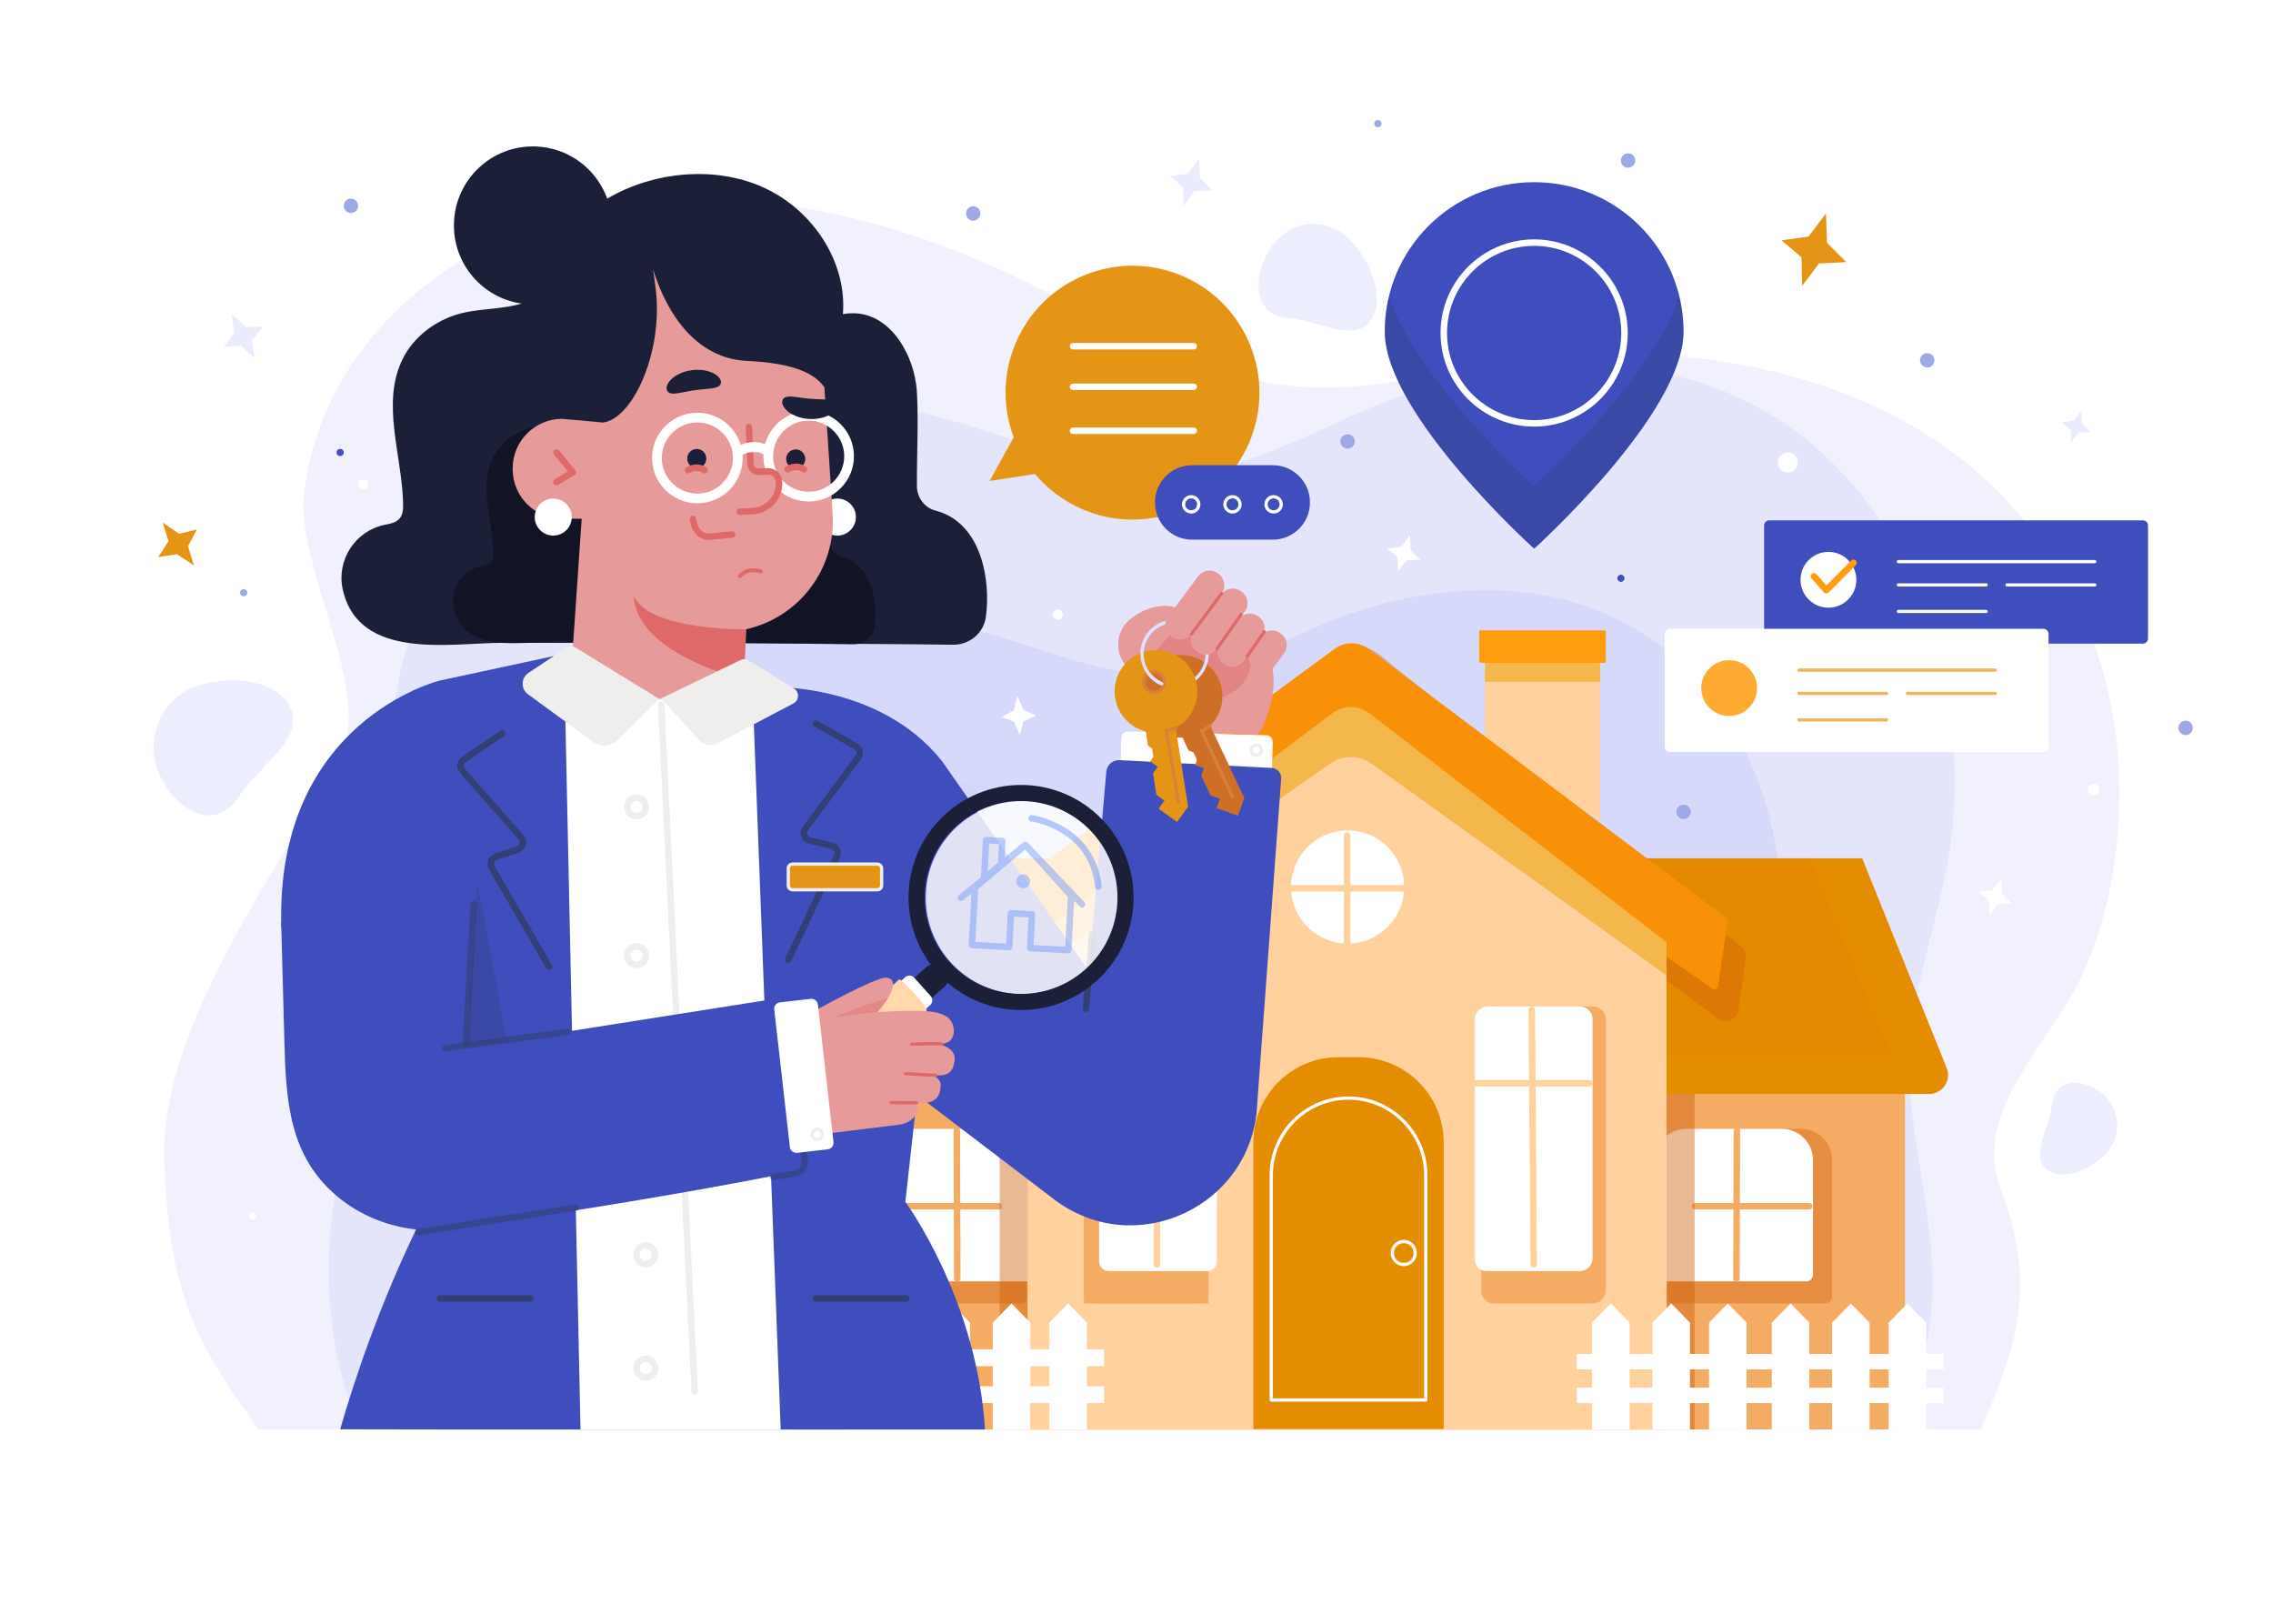 <?xml version="1.0" encoding="utf-8"?>
<!-- Generator: Adobe Illustrator 27.5.0, SVG Export Plug-In . SVG Version: 6.00 Build 0)  -->
<svg version="1.1" xmlns="http://www.w3.org/2000/svg" xmlns:xlink="http://www.w3.org/1999/xlink" x="0px" y="0px"
	 viewBox="0 0 700 500" style="enable-background:new 0 0 700 500;" xml:space="preserve">
<g id="BACKGROUND">
	<g>
		<rect style="fill:#FFFFFF;" width="700" height="500"/>
		<g>
			<g>
				<g>
					<g style="opacity:0.68;">
						<g style="opacity:0.47;">
							<path style="fill:#D2D5F9;" d="M652.004,229.928c-2.948-30.669-17.129-61.389-41.69-83.344
								c-38.271-34.209-96.163-42.831-146.9-34.923c-21.252,3.312-42.327,9.18-64.087,7.333
								c-31.737-2.694-59.694-21.158-88.589-34.694c-39.334-18.425-84.422-28.341-126.239-20.324
								c-47.412,9.09-86.286,43.428-90.925,88.986c-2.102,20.643,19.255,57.011,12.515,76.576
								C99.253,249.381,49.34,310.16,50.571,356.39c1.226,46.058,12.721,60.383,28.966,83.79h12.985h489.324h28.162
								c10.115-23.718,18.04-42.688,6.197-73.834c-9.463-24.885,16.246-45.38,26.192-68.545
								C651.249,277.185,654.163,252.392,652.004,229.928z"/>
						</g>
					</g>
					<g style="opacity:0.41;">
						<path style="fill:#D2D5F9;" d="M49.379,239.121c-4.729-9.695-1.054-21.567,8.208-26.517c9.263-4.95,27.041-4.543,31.77,5.152
							c4.729,9.695-9.528,17.973-15.353,26.99C65.879,257.323,54.108,248.816,49.379,239.121z"/>
					</g>
					<g style="opacity:0.41;">
						<path style="fill:#D2D5F9;" d="M647.247,336.547c5.23,4.082,6.308,11.829,2.408,17.303c-3.9,5.474-14.011,10.405-19.241,6.323
							c-5.23-4.082,0.599-12.878,1.487-19.643C633.14,331.095,642.017,332.465,647.247,336.547z"/>
					</g>
					<g style="opacity:0.41;">
						<path style="fill:#D2D5F9;" d="M391.1,76.657c4.888-7.795,14.724-10.056,21.969-5.051s14.19,18.858,9.302,26.652
							c-4.888,7.794-16.502,0.373-25.207-0.243C385.023,97.154,386.212,84.451,391.1,76.657z"/>
					</g>
				</g>
				<g style="opacity:0.43;">
					<g>
						<path style="fill:#D2D5F9;" d="M593.484,413.046c5.169-26.899-3.117-49.844-5.184-76.22
							c-1.956-24.971,6.517-45.972,11.218-69.756c4.184-21.167,2.79-45.142-2.462-65.945c-7.17-28.402-23.684-54.702-47.475-70.735
							c-37.072-24.982-86.512-22.041-127.462-4.856c-17.152,7.198-33.764,16.775-52.133,19.198
							c-26.791,3.533-52.867-8.554-78.965-15.805c-35.526-9.871-74.525-10.603-108.044,4.976
							c-38.005,17.664-65.028,57.539-61.87,101.457c1.43,19.9,8.749,39.539,6.158,59.308c-2.628,20.05-14.008,36.824-20.032,55.707
							c-8.222,25.774-8.971,63.654,4.249,89.807h473.103C588.666,431.629,591.673,422.471,593.484,413.046z"/>
					</g>
				</g>
				<g style="opacity:0.75;">
					<g>
						<path style="fill:#D2D5F9;" d="M542.165,418.803c4.072-21.192-2.456-39.269-4.084-60.048
							c-1.541-19.673,5.134-36.218,8.838-54.955c3.296-16.676,2.198-35.564-1.94-51.953c-5.649-22.376-18.659-43.096-37.402-55.727
							c-29.206-19.682-68.156-17.364-100.417-3.826c-13.513,5.671-26.6,13.216-41.072,15.124
							c-21.107,2.783-41.65-6.739-62.211-12.452c-27.988-7.776-58.712-8.353-85.119,3.92c-29.941,13.916-51.23,45.33-48.743,79.93
							c1.127,15.678,6.893,31.15,4.852,46.724c-2.07,15.796-11.036,29.011-15.781,43.887c-6.478,20.306-7.068,50.148,3.347,70.752
							h372.721C538.369,433.443,540.738,426.229,542.165,418.803z"/>
					</g>
				</g>
				<g>
					<g>
						<g style="opacity:0.47;">
							<path style="fill:#D2D5F9;" d="M505.511,328.771c-1.51-16.251-8.775-32.529-21.358-44.163
								c-19.607-18.127-49.266-22.696-75.26-18.505c-10.888,1.755-21.685,4.864-32.833,3.886
								c-16.26-1.427-30.582-11.212-45.386-18.384c-20.152-9.763-43.251-15.018-64.675-10.769
								c-24.29,4.817-44.206,23.012-46.582,47.152c-1.077,10.939,9.865,30.21,6.412,40.576
								c-3.503,10.515-29.074,42.72-28.443,67.217c0.628,24.405,6.517,31.996,14.84,44.399h6.652h250.69h14.428
								c5.182-12.568,9.242-22.62,3.175-39.124c-4.848-13.186,8.323-24.046,13.419-36.321
								C505.124,353.811,506.617,340.674,505.511,328.771z"/>
						</g>
					</g>
				</g>
			</g>
		</g>
	</g>
</g>
<g id="OBJECTS">
	<g>
		<g>
			<g>
				<g>
					<defs>
						<rect id="SVGID_1_" x="244.181" y="312.173" width="342.48" height="127.999"/>
					</defs>
					<clipPath id="SVGID_00000127015312587452510590000013389006616876761758_">
						<use xlink:href="#SVGID_1_"  style="overflow:visible;"/>
					</clipPath>
					
						<rect x="244.181" y="312.173" style="clip-path:url(#SVGID_00000127015312587452510590000013389006616876761758_);fill:#F4AB63;" width="342.48" height="127.999"/>
					<g style="opacity:0.38;clip-path:url(#SVGID_00000127015312587452510590000013389006616876761758_);">
						<path style="fill:#CE5F0C;" d="M267.659,401.367h46.923c0.882,0,1.596-0.715,1.596-1.597v-42.532
							c0-5.326-4.317-9.643-9.643-9.643h-31.333c-5.326,0-9.643,4.317-9.643,9.643v42.029
							C265.56,400.427,266.5,401.367,267.659,401.367z"/>
					</g>
					<g style="opacity:0.38;clip-path:url(#SVGID_00000127015312587452510590000013389006616876761758_);">
						<path style="fill:#CE5F0C;" d="M562.119,401.367h-46.923c-0.882,0-1.596-0.715-1.596-1.597v-42.532
							c0-5.326,4.317-9.643,9.643-9.643h31.333c5.326,0,9.643,4.317,9.643,9.643v42.029
							C564.218,400.427,563.279,401.367,562.119,401.367z"/>
					</g>
					<g style="clip-path:url(#SVGID_00000127015312587452510590000013389006616876761758_);">
						<g>
							<path style="fill:#FFFFFF;" d="M273.323,394.583h44.966c0.882,0,1.597-0.715,1.597-1.596v-35.748
								c0-5.326-4.317-9.643-9.643-9.643h-29.376c-5.326,0-9.643,4.317-9.643,9.643v35.246
								C271.224,393.644,272.164,394.583,273.323,394.583z"/>
						</g>
						<path style="fill:#F4AB63;" d="M294.807,394.723c-0.551,0-0.998-0.445-1-0.997l-0.142-45.489
							c-0.002-0.552,0.444-1.001,0.997-1.003c0.001,0,0.002,0,0.003,0c0.551,0,0.998,0.445,1,0.997l0.142,45.489
							c0.002,0.552-0.444,1.001-0.997,1.003C294.809,394.723,294.808,394.723,294.807,394.723z"/>
						<path style="fill:#F4AB63;" d="M307.549,372.439h-37.172c-0.552,0-1-0.447-1-1c0-0.553,0.448-1,1-1h37.172
							c0.552,0,1,0.447,1,1C308.549,371.991,308.101,372.439,307.549,372.439z"/>
					</g>
					<g style="clip-path:url(#SVGID_00000127015312587452510590000013389006616876761758_);">
						<g>
							<path style="fill:#FFFFFF;" d="M556.239,394.583h-44.966c-0.882,0-1.596-0.715-1.596-1.596v-35.748
								c0-5.326,4.317-9.643,9.643-9.643h29.377c5.326,0,9.643,4.317,9.643,9.643v35.246
								C558.338,393.644,557.398,394.583,556.239,394.583z"/>
						</g>
						<path style="fill:#F4AB63;" d="M534.756,394.723c-0.001,0-0.002,0-0.003,0c-0.553-0.002-0.999-0.451-0.997-1.003l0.143-45.489
							c0.002-0.552,0.449-0.997,1-0.997c0.001,0,0.002,0,0.003,0c0.553,0.002,0.999,0.451,0.997,1.003l-0.143,45.489
							C535.754,394.277,535.307,394.723,534.756,394.723z"/>
						<path style="fill:#F4AB63;" d="M557.165,372.439h-35.151c-0.553,0-1-0.447-1-1c0-0.553,0.447-1,1-1h35.151
							c0.553,0,1,0.447,1,1C558.165,371.991,557.718,372.439,557.165,372.439z"/>
					</g>
					
						<rect x="307.866" y="312.173" style="opacity:0.44;clip-path:url(#SVGID_00000127015312587452510590000013389006616876761758_);fill:#CE5F0C;" width="214.005" height="127.999"/>
				</g>
				<g>
					<defs>
						<path id="SVGID_00000137123132518632398930000012388080828601822848_" d="M573.491,264.304H253.905l-26.913,72.576h367.069
							c4.154,0,6.99-4.201,5.437-8.053L573.491,264.304z"/>
					</defs>
					<use xlink:href="#SVGID_00000137123132518632398930000012388080828601822848_"  style="overflow:visible;fill:#E58D00;"/>
					<clipPath id="SVGID_00000146460724344631425250000016631901497046460320_">
						<use xlink:href="#SVGID_00000137123132518632398930000012388080828601822848_"  style="overflow:visible;"/>
					</clipPath>
				</g>
				<g style="opacity:0.22;">
					<defs>
						<polygon id="SVGID_00000154386492405857039760000000488109340979122871_" style="opacity:0.22;" points="557.364,264.304 
							279.729,264.304 256.349,325.54 582.778,325.54 						"/>
					</defs>
					<use xlink:href="#SVGID_00000154386492405857039760000000488109340979122871_"  style="overflow:visible;fill:#CE5F0C;"/>
					<clipPath id="SVGID_00000049203124963496795110000009023930373407773627_">
						<use xlink:href="#SVGID_00000154386492405857039760000000488109340979122871_"  style="overflow:visible;"/>
					</clipPath>
				</g>
				<path style="opacity:0.4;fill:#CE5F0C;" d="M410.105,201.486l-113.74,89.42c-1.402,1.102-1.933,2.982-1.315,4.655l5.43,14.696
					c0.949,2.567,4.094,3.507,6.295,1.882l107.999-79.72c1.455-1.074,3.44-1.071,4.891,0.007l109.239,81.155
					c2.511,1.865,6.102,0.353,6.523-2.746l2.141-15.783c0.193-1.426-0.373-2.849-1.493-3.752l-111.315-89.725
					C420.491,198.135,414.414,198.098,410.105,201.486z"/>
				<g>
					<polygon style="fill:#FFD19E;" points="492.759,252.691 457.322,229.691 457.322,195.557 492.759,195.557 					"/>
					<rect x="457.322" y="204.122" style="fill:#F4B74C;" width="35.437" height="5.848"/>
					<path style="fill:#FF9D0E;" d="M494.103,204.122h-38.126c-0.239,0-0.434-0.194-0.434-0.434v-9.159
						c0-0.239,0.194-0.434,0.434-0.434h38.126c0.24,0,0.434,0.194,0.434,0.434v9.159
						C494.537,203.928,494.343,204.122,494.103,204.122z"/>
					<g>
						<path style="fill:#F99108;" d="M411.024,199.807l-112.683,82.703c-0.431,0.316-0.594,0.883-0.397,1.379l7.165,18.103
							c0.278,0.702,1.137,0.963,1.759,0.535l108.559-74.81c0.402-0.277,0.934-0.277,1.336,0.002l110.546,76.671
							c0.717,0.497,1.706,0.067,1.832-0.796l2.885-19.858c0.062-0.425-0.113-0.849-0.456-1.107l-109.978-82.758
							C418.468,197.521,414.175,197.495,411.024,199.807z"/>
						<path style="fill:#F4B74C;" d="M410.244,219.696l-93.742,70.444v133.245v16.787h196.733v-16.787V290.14l-91.341-70.374
							C418.468,217.127,413.701,217.098,410.244,219.696z"/>
						<path style="fill:#FFD19E;" d="M409.68,235.121l-93.178,65.247V424.53v15.642h196.733V424.53V300.368l-90.777-65.172
							C418.646,232.46,413.523,232.43,409.68,235.121z"/>
						<g>
							<path style="fill:#F4AB63;" d="M372.173,401.367h-38.348v-87.241c0-2.318,1.879-4.197,4.197-4.197h29.954
								c2.318,0,4.197,1.879,4.197,4.197V401.367z"/>
						</g>
						<g>
							<path style="fill:#F4AB63;" d="M368.534,401.367h-31.486c-1.78,0-3.223-1.443-3.223-3.222v-84.281
								c0-2.173,1.762-3.935,3.935-3.935h30.478c2.173,0,3.935,1.762,3.935,3.935v83.864
								C372.173,399.738,370.544,401.367,368.534,401.367z"/>
						</g>
						<g>
							<path style="fill:#F4AB63;" d="M490.531,401.367h-30.554c-2.092,0-3.788-1.696-3.788-3.788v-83.715
								c0-2.173,1.762-3.935,3.935-3.935h30.478c2.173,0,3.935,1.762,3.935,3.935v83.498
								C494.537,399.574,492.744,401.367,490.531,401.367z"/>
						</g>
					</g>
					<g>
						<path style="fill:#E58D00;" d="M418.387,325.54h-6.184c-14.476,0-26.211,11.735-26.211,26.211v88.299h58.606v-88.299
							C444.598,337.275,432.863,325.54,418.387,325.54z"/>
						<path style="fill:#FFFFFF;" d="M439.085,431.606h-47.581c-0.276,0-0.5-0.224-0.5-0.5v-69.179
							c0-13.393,10.897-24.29,24.291-24.29c13.394,0,24.29,10.897,24.29,24.29v69.179
							C439.585,431.383,439.361,431.606,439.085,431.606z M392.004,430.606h46.581v-68.679c0-12.842-10.448-23.29-23.29-23.29
							c-12.843,0-23.291,10.448-23.291,23.29V430.606z"/>
						<path style="fill:#FFFFFF;" d="M432.313,389.884c-2.229,0-4.043-1.814-4.043-4.044c0-2.229,1.814-4.044,4.043-4.044
							s4.044,1.815,4.044,4.044C436.356,388.069,434.542,389.884,432.313,389.884z M432.313,382.796
							c-1.678,0-3.043,1.365-3.043,3.044c0,1.679,1.365,3.044,3.043,3.044c1.679,0,3.044-1.365,3.044-3.044
							C435.356,384.161,433.991,382.796,432.313,382.796z"/>
					</g>
					<g>
						<g>
							<g>
								<path style="fill:#FFFFFF;" d="M371.769,391.409h-30.21c-1.703,0-3.083-1.38-3.083-3.083v-74.462
									c0-2.173,1.762-3.935,3.935-3.935h28.397c2.173,0,3.935,1.762,3.935,3.935v74.571
									C374.744,390.078,373.412,391.409,371.769,391.409z"/>
							</g>
							<path style="fill:#FFD19E;" d="M356.304,390.384c-0.552,0-1-0.447-1-1v-78.768c0-0.553,0.448-1,1-1s1,0.447,1,1v78.768
								C357.304,389.936,356.856,390.384,356.304,390.384z"/>
							<path style="fill:#FFD19E;" d="M375.592,334.564h-37.172c-0.552,0-1-0.447-1-1c0-0.553,0.448-1,1-1h37.172
								c0.552,0,1,0.447,1,1C376.592,334.116,376.144,334.564,375.592,334.564z"/>
						</g>
						<g>
							<g>
								<path style="fill:#FFFFFF;" d="M486.486,391.409h-28.724c-1.966,0-3.56-1.594-3.56-3.56v-73.985
									c0-2.173,1.762-3.935,3.935-3.935h28.397c2.173,0,3.935,1.762,3.935,3.935v73.562
									C490.469,389.626,488.686,391.409,486.486,391.409z"/>
							</g>
							<path style="fill:#FFD19E;" d="M472.336,390.384c-0.549,0-0.996-0.442-1-0.992l-0.61-78.366
								c-0.004-0.553,0.439-1.004,0.992-1.008c0.512-0.031,1.004,0.439,1.008,0.992l0.61,78.366c0.004,0.553-0.44,1.004-0.992,1.008
								C472.341,390.384,472.339,390.384,472.336,390.384z"/>
							<path style="fill:#FFD19E;" d="M489.451,334.564h-35.307c-0.553,0-1-0.447-1-1c0-0.553,0.447-1,1-1h35.307
								c0.553,0,1,0.447,1,1C490.451,334.116,490.004,334.564,489.451,334.564z"/>
						</g>
					</g>
					<g>
						<circle style="fill:#FFFFFF;" cx="415.005" cy="273.122" r="17.416"/>
						<g>
							<line style="fill:#FFFFFF;" x1="432.35" y1="273.537" x2="397.383" y2="273.537"/>
							<path style="fill:#FFD19E;" d="M432.35,274.537h-34.967c-0.553,0-1-0.447-1-1s0.447-1,1-1h34.967c0.553,0,1,0.447,1,1
								S432.902,274.537,432.35,274.537z"/>
						</g>
						<g>
							<line style="fill:#FFFFFF;" x1="414.866" y1="290.606" x2="414.866" y2="257.368"/>
							<path style="fill:#FFD19E;" d="M414.866,291.605c-0.553,0-1-0.447-1-1v-33.237c0-0.553,0.447-1,1-1s1,0.447,1,1v33.237
								C415.866,291.158,415.419,291.605,414.866,291.605z"/>
						</g>
					</g>
				</g>
			</g>
		</g>
		<g>
			<path style="fill:#FFFFFF;" d="M334.72,407.284l-5.78-5.916l-5.78,5.916v8.207h-5.863v-8.207l-5.78-5.916l-5.78,5.916v8.207
				h-7.012v-8.207l-5.78-5.916l-5.78,5.916v8.207h-1.796h-2.942h-2.376v-8.207l-5.78-5.916l-5.78,5.916v8.207h-5.863v-8.207
				l-5.78-5.916l-5.78,5.916v8.207h-7.012v-8.207l-5.78-5.916l-5.78,5.916v8.207h-4.738v5.2h4.738v6.174h-4.738v5.2h4.738v8.15
				h11.56v-8.15h7.012v8.15h11.56v-8.15h5.863v8.15h11.56v-8.15h2.376h2.942h1.796v8.15h11.56v-8.15h7.012v8.15h11.56v-8.15h5.863
				v8.15h11.56v-8.15h5.318v-5.2h-5.318v-6.174h5.318v-5.2h-5.318V407.284z M244.057,426.864v-6.174h7.012v6.174H244.057z
				 M262.629,426.864v-6.174h5.863v6.174H262.629z M285.37,426.864h-2.942h-2.376v-6.174h2.376h2.942h1.796v6.174H285.37z
				 M298.725,426.864v-6.174h7.012v6.174H298.725z M323.16,426.864h-5.863v-6.174h5.863V426.864z"/>
			<path style="fill:#FFFFFF;" d="M598.519,421.686v-4.744h-5.318v-9.658l-5.78-5.916l-5.78,5.916v9.658h-5.863v-9.658l-5.78-5.916
				l-5.78,5.916v9.658h-7.012v-9.658l-5.78-5.916l-5.78,5.916v9.658h-2.45h-2.288h-3.03v-9.658l-5.78-5.916l-5.78,5.916v9.658
				h-5.863v-9.658l-5.78-5.916l-5.78,5.916v9.658h-7.012v-9.658l-5.78-5.916l-5.78,5.916v9.658h-4.738v4.744h4.738v5.633h-4.738
				v4.744h4.738v8.15h11.56v-8.15h7.012v8.15h11.56v-8.15h5.863v8.15h11.56v-8.15h3.03h2.288h2.45v8.15h11.56v-8.15h7.012v8.15
				h11.56v-8.15h5.863v8.15h11.56v-8.15h5.318v-4.744h-5.318v-5.633H598.519z M501.884,427.319v-5.633h7.012v5.633H501.884z
				 M520.456,427.319v-5.633h5.863v5.633H520.456z M543.197,427.319h-2.288h-3.03v-5.633h3.03h2.288h2.45v5.633H543.197z
				 M557.206,427.319v-5.633h7.012v5.633H557.206z M581.641,427.319h-5.863v-5.633h5.863V427.319z"/>
		</g>
	</g>
	<g>
		<g>
			<path style="fill:#1B1F38;" d="M288.098,157.228c-3.395-0.877-5.707-4.035-5.724-7.541c-0.05-10.032,0.659-24.443-0.235-31.289
				c-1.374-10.519-9.214-24.042-22.559-21.669c1.304-16.079-9.252-32.156-24.618-39.075c-14.92-6.718-33.922-4.802-47.962,3.521
				c-3.283-9.114-11.863-15.759-22.134-16.076c-13.427-0.416-24.649,10.132-25.065,23.56c-0.387,12.507,8.74,23.097,20.845,24.826
				c-6.894,2.029-14.265,1.345-21.012,3.707c-6.665,2.334-12.451,7.058-15.533,13.164c-6.896,13.663-0.27,29.689,0.045,44.836
				c0.034,1.623-0.067,3.402-1.21,4.611c-1.078,1.14-2.79,1.467-4.37,1.783c-0.066,0.013-0.133,0.027-0.2,0.041
				c-9.011,1.908-14.813,10.897-12.812,19.888c4.906,22.043,33.387,16.474,48.829,16.441c37.686-0.08,116.914,0.237,139.087,0.578
				c4.971,0.076,9.353-3.454,10.111-8.368c0.008-0.051,0.016-0.102,0.023-0.154C305.17,179.004,302.421,160.929,288.098,157.228z"/>
			<path style="fill:#FFFFFF;" d="M252.206,158.658c-0.312,3.133,1.978,5.926,5.113,6.238c3.135,0.312,5.93-1.976,6.241-5.109
				c0.311-3.133-1.978-5.926-5.113-6.238C255.311,153.237,252.517,155.525,252.206,158.658z"/>
			<path style="opacity:0.63;fill:#0D0F1C;" d="M179.194,134.709c-0.771,0.984-1.459-5.661-2.631-5.257
				c-4.727,1.628-9.849,1.033-14.515,2.666c-4.362,1.527-8.149,4.62-10.166,8.616c-4.513,8.942-0.177,19.431,0.029,29.344
				c0.022,1.062-0.044,2.226-0.792,3.018c-0.705,0.746-1.826,0.96-2.86,1.167c-0.043,0.009-0.087,0.018-0.131,0.027
				c-5.898,1.249-9.695,7.132-8.385,13.016c3.211,14.427,21.681,10.221,31.788,10.2c24.665-0.052,76.689,0.716,91.201,0.939
				c3.254,0.05,6.122-2.261,6.618-5.477c0.005-0.033,0.01-0.067,0.015-0.101c1.026-7.204-0.773-19.034-10.148-21.456
				c-2.222-0.574-3.735-2.64-3.747-4.935c-0.033-6.566,0.431-15.998-0.154-20.478c-0.899-6.885-6.03-15.735-14.764-14.182
				c0.854-10.523-25.222,10.321-35.279,5.792L179.194,134.709z"/>
			<g>
				<g>
					<g>
						<g>
							<path style="fill:#E79A9A;" d="M230.152,111.14c-18.484-0.862-26.326-19.381-29.014-28.148l0.714,5.261
								c2.667,19.663-6.848,40.599-16.098,41.854l-12.623-1.13c-8.359-0.025-15.219,6.793-15.245,15.153l-0.001,0.347
								c-0.025,8.359,6.793,15.219,15.153,15.245l6.099,0.018l-3.3,48.139c-0.426,13.742,12.842,21.992,26.805,22.425l0.579,0.018
								c13.963,0.432,25.735-10.458,26.161-24.2l0.382-12.354c16.178-3.577,27.772-18.521,26.661-35.573l-2.538-38.923
								C251.075,115.17,244.772,111.821,230.152,111.14z"/>
						</g>
						<path style="fill:#DF6969;" d="M171.349,149.47c-0.34,0-0.671-0.173-0.859-0.486c-0.284-0.474-0.13-1.088,0.344-1.372
							l4.077-2.444l-4.328-5.197c-0.353-0.425-0.296-1.055,0.128-1.409c0.424-0.354,1.055-0.296,1.409,0.128l5.075,6.095
							c0.187,0.225,0.266,0.52,0.217,0.808s-0.221,0.54-0.472,0.69l-5.079,3.044C171.701,149.424,171.523,149.47,171.349,149.47z"/>
					</g>
					<g>
						<g>
							<path style="fill:#1B1F38;" d="M248.002,141.323c-0.001,1.626-1.32,2.943-2.946,2.942c-1.626-0.001-2.943-1.32-2.942-2.946
								c0.001-1.626,1.32-2.943,2.946-2.942C246.686,138.378,248.003,139.697,248.002,141.323z"/>
							<path style="fill:#1B1F38;" d="M217.524,141.197c-0.001,1.626-1.32,2.943-2.946,2.942c-1.626-0.001-2.943-1.32-2.942-2.946
								c0.001-1.626,1.32-2.943,2.946-2.942C216.208,138.253,217.525,139.572,217.524,141.197z"/>
							<path style="fill:#DF6969;" d="M216.97,145.787c-0.194,0-0.39-0.056-0.563-0.174c-1.941-1.324-3.857-0.056-3.938-0.002
								c-0.455,0.309-1.076,0.194-1.388-0.259c-0.311-0.453-0.202-1.07,0.249-1.385c0.126-0.087,3.104-2.119,6.204-0.006
								c0.456,0.311,0.574,0.933,0.263,1.39C217.604,145.634,217.29,145.787,216.97,145.787z"/>
							<path style="fill:#DF6969;" d="M247.591,145.528c-0.194,0-0.39-0.056-0.563-0.174c-1.942-1.325-3.856-0.056-3.938-0.002
								c-0.454,0.309-1.076,0.194-1.388-0.259c-0.311-0.453-0.202-1.07,0.249-1.385c0.125-0.087,3.104-2.119,6.204-0.006
								c0.456,0.311,0.574,0.933,0.263,1.39C248.225,145.375,247.911,145.528,247.591,145.528z"/>
						</g>
						<path style="fill:#FFFFFF;" d="M214.761,154.984c-7.658,0-13.907-6.209-13.946-13.876c-0.017-3.327,1.157-6.554,3.306-9.087
							c2.64-3.113,6.493-4.91,10.571-4.931c0.024,0,0.049,0,0.073,0c3.698,0,7.179,1.431,9.809,4.035
							c2.648,2.621,4.116,6.116,4.135,9.841c0.04,7.69-6.185,13.979-13.875,14.018C214.81,154.984,214.785,154.984,214.761,154.984z
							 M214.765,130.091c-0.02,0-0.039,0-0.058,0c-3.201,0.016-6.225,1.427-8.298,3.871c-1.686,1.988-2.607,4.521-2.594,7.131
							c0.031,6.017,4.936,10.891,10.946,10.891c0.019,0,0.038,0,0.057,0c6.036-0.031,10.922-4.967,10.891-11.003
							c-0.015-2.924-1.167-5.667-3.246-7.725C220.399,131.214,217.667,130.091,214.765,130.091z"/>
						<path style="fill:#FFFFFF;" d="M249.037,154.427c-3.699,0-7.18-1.431-9.811-4.035c-2.648-2.621-4.116-6.116-4.135-9.842
							c-0.019-3.725,1.414-7.235,4.035-9.882c2.621-2.648,6.116-4.116,9.841-4.135c0.024,0,0.049,0,0.073,0
							c7.657,0,13.906,6.209,13.945,13.876c0.039,7.69-6.185,13.979-13.876,14.019C249.084,154.427,249.061,154.427,249.037,154.427
							z M249.039,129.533c-0.019,0-0.038,0-0.057,0c-2.924,0.015-5.667,1.167-7.725,3.246c-2.057,2.078-3.182,4.833-3.167,7.757
							c0.015,2.924,1.168,5.667,3.246,7.725c2.064,2.043,4.797,3.167,7.7,3.167c0.019,0,0.038,0,0.057,0
							c6.036-0.031,10.921-4.967,10.891-11.003C259.954,134.407,255.048,129.533,249.039,129.533z"/>
						<g>
							<path style="fill:#E79A9A;" d="M230.632,131.489l0.497,11.358c0.061,1.401,1.247,2.487,2.647,2.425l2.522-0.11
								c1.909-0.084,3.524,1.396,3.608,3.305v0c0.207,4.728-3.458,8.729-8.186,8.936l-3.948,0.173"/>
							<path style="fill:#DF6969;" d="M227.771,158.575c-0.532,0-0.975-0.419-0.998-0.956c-0.024-0.552,0.403-1.019,0.955-1.043
								l3.948-0.173c4.17-0.183,7.414-3.723,7.231-7.893c-0.059-1.355-1.201-2.402-2.565-2.35l-2.521,0.11
								c-0.952,0.042-1.848-0.288-2.545-0.926c-0.697-0.639-1.104-1.51-1.145-2.455l-0.497-11.357
								c-0.024-0.552,0.403-1.019,0.955-1.043c0.544-0.021,1.019,0.403,1.043,0.955l0.497,11.357
								c0.018,0.411,0.195,0.79,0.498,1.067c0.303,0.278,0.696,0.425,1.106,0.403l2.522-0.11c2.498-0.1,4.543,1.804,4.651,4.261
								c0.231,5.271-3.87,9.747-9.141,9.978l-3.948,0.173C227.801,158.575,227.787,158.575,227.771,158.575z"/>
						</g>
						<g>
							<path style="fill:#FFFFFF;" d="M227.041,139.251c0,0,5.152-3.665,9.67-0.049"/>
							<path style="fill:#FFFFFF;" d="M227.911,140.474l-1.739-2.444c2.101-1.496,7.205-3.417,11.477,0.002l-1.874,2.343
								C232.182,137.497,227.952,140.443,227.911,140.474z"/>
						</g>
						<g>
							<g>
								<path style="fill:#DF6969;" d="M234.456,176.565c-0.13,0.041-0.274,0.038-0.411-0.017c-0.138-0.056-3.439-1.34-5.734,1.307
									c-0.221,0.255-0.608,0.283-0.865,0.061c-0.256-0.222-0.284-0.609-0.063-0.864c2.882-3.32,7.081-1.657,7.124-1.64
									c0.312,0.128,0.462,0.484,0.335,0.797C234.77,176.386,234.625,176.512,234.456,176.565z"/>
							</g>
						</g>
						<g>
							<g>
								<g>
									<g>
										<g>
											<g>
												<path style="fill:#1B1F38;" d="M206.466,121.094c1.094,0.297,2.41-0.023,3.698-0.26
													c1.293-0.265,2.598-0.499,3.738-0.663c1.144-0.165,2.463-0.308,3.778-0.418c1.304-0.137,2.663-0.202,3.614-0.793
													c0.921-0.556,1.149-1.801-0.222-3.096c-1.295-1.265-4.371-2.402-8.155-1.867c-3.777,0.553-6.361,2.503-7.204,4.076
													C204.809,119.697,205.413,120.822,206.466,121.094z"/>
											</g>
										</g>
									</g>
									<g>
										<g>
											<g>
												<path style="fill:#1B1F38;" d="M241.985,122.291c1.075-0.359,2.407-0.116,3.707,0.045
													c1.306,0.19,2.622,0.348,3.771,0.445c1.151,0.098,2.476,0.165,3.796,0.199c1.309,0.061,2.67,0.048,3.654,0.582
													c0.952,0.502,1.252,1.732-0.043,3.103c-1.22,1.338-4.224,2.651-8.033,2.336c-3.803-0.333-6.495-2.131-7.428-3.652
													C240.411,123.783,240.949,122.624,241.985,122.291z"/>
											</g>
										</g>
									</g>
								</g>
							</g>
						</g>
						<path style="fill:#DF6969;" d="M218.141,166.282c-2.554,0-4.917-2.173-5.49-5.138l-0.219-1.136
							c-0.104-0.542,0.25-1.066,0.792-1.171c0.545-0.105,1.066,0.25,1.171,0.792l0.219,1.136c0.412,2.129,2.061,3.682,3.765,3.506
							l6.988-0.672c0.557-0.051,1.039,0.351,1.091,0.9c0.053,0.55-0.35,1.038-0.9,1.091l-6.988,0.672
							C218.427,166.275,218.284,166.282,218.141,166.282z"/>
					</g>
					<path style="fill:#DF6969;" d="M229.733,193.794c0,0-29.837,0.472-34.499-10.286c-4.662-10.758,0,0,0,0
						s-1.859,16.139,33.801,25.69L229.733,193.794z"/>
				</g>
				<path style="fill:#FFFFFF;" d="M164.702,158.658c-0.312,3.133,1.978,5.926,5.113,6.238c3.135,0.312,5.93-1.976,6.241-5.109
					c0.311-3.133-1.978-5.926-5.113-6.238C167.807,153.237,165.013,155.525,164.702,158.658z"/>
			</g>
		</g>
		<g>
			<g>
				<g>
					<g>
						<path style="fill:#FFFFFF;" d="M389.643,239.93l-42.625-1.169c-1.103-0.03-1.972-0.949-1.942-2.052l0.261-9.53
							c0.03-1.103,0.949-1.972,2.052-1.942l42.625,1.169c1.103,0.03,1.972,0.949,1.942,2.052l-0.261,9.53
							C391.664,239.091,390.745,239.961,389.643,239.93z"/>
						<path style="fill:#EFEEED;" d="M386.924,233.085c-1.149,0-2.084-0.935-2.084-2.084c0-1.149,0.935-2.083,2.084-2.083
							c1.148,0,2.083,0.935,2.083,2.083C389.007,232.149,388.072,233.085,386.924,233.085z M386.924,229.917
							c-0.598,0-1.084,0.486-1.084,1.083c0,0.598,0.486,1.084,1.084,1.084c0.598,0,1.083-0.486,1.083-1.084
							C388.007,230.403,387.521,229.917,386.924,229.917z"/>
						<g>
							<path style="fill:#3F4EBC;" d="M391.603,236.463l-46.812-2.384c-2.098-0.107-3.904,1.466-4.086,3.558l-5.366,61.432
								l-45.243-64.712l0,0c-19.617-24.605-54.024-22.803-54.024-22.803l-0.701,49.97l13.098,49.721l76.071,58.02
								c25.169,19.196,61.518,2.014,62.658-29.62l7.359-99.836C394.685,238.063,393.352,236.552,391.603,236.463z"/>
						</g>
						<g>
							<g>
								<g>
									<g>
										<g>
											<g>
												<path style="fill:#E79A9A;" d="M387.265,226.303c2.187-2.768,3.597-7.298,4.48-11.658
													c1.196-5.904,0.124-12.042-2.881-17.263l0,0l-4.715,2.211l-15.809-7.628c-7.778-3.753-16.826,1.814-16.981,10.449
													c-0.185,10.326-1.266,17.752,0.876,22.658"/>
											</g>
										</g>
										<path style="opacity:0.46;fill:#DF6969;" d="M358.121,191.981c0,0-11.691,29.462,12.376,24.63
											c24.067-4.832,11.597-24.416,11.597-24.416L358.121,191.981z"/>
									</g>
								</g>
							</g>
							<g>
								<g>
									<path style="fill:#E79A9A;" d="M348.468,190.379c3.265-2.419,7.466-4.3,12.262-3.621c0,0,5.383,1.434,1.805,6.027
										c-3.579,4.593-10.895,11.495-11.327,15.361c-0.432,3.866,1.274,2.105,1.274,2.105l-5.802-5.358
										C343.043,200.426,343.84,193.808,348.468,190.379z"/>
									<path style="fill:#E79A9A;" d="M356.159,200.188c2.22-2.609,4.704-5.258,6.376-7.403c3.579-4.593-1.805-6.027-1.805-6.027
										c-4.795-0.678-8.996,1.203-12.262,3.621c-4.507,3.339-5.368,9.696-2.052,14.151
										C348.91,201.674,352.5,200.144,356.159,200.188z"/>
									<g>
										<g>
											<g>
												<g>
													<path style="fill:#CE6F28;" d="M372.701,223.454c1.56-1.544,2.742-3.51,3.344-5.785
														c1.797-6.799-2.256-13.767-9.055-15.565c-6.799-1.798-13.767,2.256-15.565,9.055s2.256,13.767,9.055,15.565
														c1.265,0.335,2.536,0.466,3.778,0.415l-0.07,0.032l1.865,3.947l1.476,0.529l1.095,2.318l-0.578,1.614l2.721,0.975
														l-0.826,2.306l2.872,6.077l2.86,1.024l-1.024,2.86l6.596,2.362l1.966-5.489
														C383.211,245.694,373.678,225.522,372.701,223.454z"/>
												</g>
												<path style="fill:#D88139;" d="M379.533,245.761c-0.188,0-0.368-0.106-0.453-0.288l-9.417-20.07
													c-0.105-0.224-0.031-0.49,0.174-0.627l2.586-1.736c0.229-0.156,0.54-0.093,0.694,0.136
													c0.154,0.23,0.093,0.54-0.136,0.694l-2.23,1.497l9.234,19.682c0.117,0.25,0.01,0.548-0.24,0.665
													C379.676,245.746,379.603,245.761,379.533,245.761z"/>
											</g>
										</g>
										<path style="fill:#DFE0FC;" d="M361.706,211.864c-2.246,0-4.425-0.718-6.26-2.084c-2.255-1.678-3.721-4.134-4.129-6.916
											c-0.408-2.781,0.292-5.554,1.971-7.809c1.678-2.255,4.134-3.721,6.915-4.129c5.737-0.84,11.097,3.145,11.938,8.886l0,0
											c0.841,5.741-3.145,11.097-8.886,11.938C362.738,211.827,362.221,211.864,361.706,211.864z M361.735,191.814
											c-0.458,0-0.921,0.033-1.387,0.102c-2.517,0.369-4.739,1.696-6.258,3.737c-1.519,2.041-2.152,4.55-1.784,7.067
											c0.369,2.517,1.696,4.739,3.737,6.258c2.04,1.519,4.549,2.152,7.067,1.783c5.196-0.762,8.803-5.608,8.042-10.804
											C370.459,195.228,366.381,191.814,361.735,191.814z"/>
										<g>
											<g>
												<g>
													<path style="fill:#E59515;" d="M366.891,219.49c3.634-6.02,1.701-13.847-4.32-17.481
														c-6.02-3.635-13.847-1.701-17.481,4.32c-3.635,6.02-1.701,13.847,4.32,17.481c1.12,0.676,2.303,1.159,3.51,1.459
														l-0.076,0.011l0.682,4.312l1.268,0.922l0.4,2.532l-1.008,1.387l2.338,1.7l-1.44,1.982l1.05,6.638l2.457,1.786
														l-1.786,2.457l5.667,4.12l3.428-4.716c0,0-3.484-22.037-3.842-24.296C363.987,223.059,365.674,221.505,366.891,219.49z
														 M358.167,211.642c-0.912,1.511-2.876,1.996-4.387,1.084c-1.511-0.912-1.996-2.876-1.084-4.387
														c0.912-1.511,2.876-1.996,4.387-1.084C358.594,208.167,359.079,210.132,358.167,211.642z"/>
												</g>
											</g>
											<path style="fill:#D88139;" d="M355.425,213.685c-0.65,0-1.308-0.171-1.903-0.53c-1.744-1.054-2.307-3.33-1.254-5.074
												c0.51-0.845,1.319-1.441,2.277-1.678c0.959-0.236,1.951-0.086,2.796,0.424c1.744,1.053,2.307,3.329,1.254,5.074l0,0
												C357.901,213.049,356.678,213.685,355.425,213.685z M355.436,207.296c-0.914,0-1.806,0.464-2.312,1.302
												c-0.768,1.272-0.358,2.933,0.914,3.701c1.272,0.768,2.933,0.358,3.701-0.914c0.768-1.272,0.358-2.933-0.914-3.701
												C356.39,207.421,355.91,207.296,355.436,207.296z M358.167,211.643h0.01H358.167z"/>
											<path style="fill:#D88139;" d="M362.93,247.443c-0.239,0-0.451-0.172-0.492-0.416l-3.748-21.851
												c-0.042-0.243,0.1-0.48,0.335-0.559l2.954-0.987c0.262-0.088,0.545,0.054,0.632,0.316
												c0.087,0.262-0.054,0.545-0.316,0.632l-2.546,0.851l3.675,21.428c0.047,0.272-0.136,0.531-0.408,0.577
												C362.987,247.441,362.958,247.443,362.93,247.443z"/>
										</g>
										<path style="fill:#DFE0FC;" d="M357.817,211.069c-0.065,0-0.132-0.013-0.196-0.04c-3.41-1.449-5.767-4.501-6.304-8.164
											c-0.842-5.742,3.145-11.097,8.886-11.938c0.278-0.044,0.528,0.149,0.567,0.422c0.04,0.273-0.149,0.527-0.422,0.567
											c-2.517,0.369-4.739,1.696-6.258,3.737c-1.519,2.041-2.152,4.55-1.784,7.067c0.486,3.315,2.619,6.077,5.707,7.389
											c0.254,0.108,0.372,0.401,0.264,0.656C358.197,210.955,358.012,211.069,357.817,211.069z"/>
									</g>
									<g>
										<path style="fill:#E79A9A;" d="M382.214,182.081l0.252,0.188c1.907,1.423,2.303,4.147,0.88,6.054l-8.607,11.535
											c-1.423,1.907-4.147,2.303-6.054,0.88l-0.252-0.188c-1.907-1.423-2.303-4.147-0.88-6.054l8.607-11.535
											C377.582,181.055,380.307,180.659,382.214,182.081z"/>
										<path style="fill:#E79A9A;" d="M375.059,176.554l0.252,0.188c1.907,1.423,2.303,4.147,0.88,6.054l-9.276,12.432
											c-1.423,1.907-4.147,2.303-6.054,0.88l-0.252-0.188c-1.907-1.423-2.303-4.147-0.88-6.054l9.276-12.431
											C370.428,175.527,373.152,175.131,375.059,176.554z"/>
										<path style="fill:#E79A9A;" d="M387.486,189.803l0.252,0.188c1.907,1.423,2.303,4.147,0.88,6.054l-5.655,7.579
											c-1.423,1.907-4.147,2.303-6.054,0.88l-0.252-0.188c-1.907-1.423-2.303-4.147-0.88-6.054l5.655-7.579
											C382.855,188.777,385.579,188.381,387.486,189.803z"/>
										<path style="fill:#E79A9A;" d="M394.274,194.978l0.252,0.188c1.907,1.423,2.303,4.147,0.88,6.054l-2.88,3.86
											c-1.423,1.907-4.147,2.303-6.054,0.88l-0.252-0.188c-1.907-1.423-2.303-4.147-0.88-6.054l2.88-3.86
											C389.643,193.951,392.367,193.555,394.274,194.978z"/>
										<path style="fill:#DF6969;" d="M366.914,195.727c-0.104,0-0.209-0.032-0.298-0.099c-0.222-0.165-0.267-0.479-0.102-0.7
											l9.276-12.432c0.165-0.222,0.479-0.266,0.7-0.102c0.222,0.166,0.267,0.479,0.102,0.7l-9.276,12.432
											C367.217,195.658,367.066,195.727,366.914,195.727z"/>
										<path style="fill:#DF6969;" d="M374.738,200.358c-0.099,0-0.199-0.029-0.287-0.091c-0.226-0.159-0.28-0.471-0.122-0.697
											l7.459-10.621c0.158-0.226,0.469-0.281,0.697-0.122c0.225,0.159,0.28,0.471,0.121,0.697l-7.459,10.621
											C375.05,200.284,374.895,200.358,374.738,200.358z"/>
										<path style="fill:#DF6969;" d="M384.146,202.537c-0.099,0-0.198-0.029-0.285-0.089c-0.227-0.157-0.284-0.469-0.126-0.696
											l5.187-7.49c0.157-0.228,0.471-0.284,0.695-0.126c0.228,0.157,0.284,0.469,0.127,0.696l-5.186,7.49
											C384.461,202.462,384.305,202.537,384.146,202.537z"/>
									</g>
								</g>
							</g>
						</g>
						<path style="opacity:0.77;fill:#2E3B62;" d="M334.409,311.616c-0.028,0-0.056-0.001-0.085-0.004
							c-0.551-0.046-0.959-0.529-0.913-1.08l1.924-22.908c0.046-0.55,0.525-0.974,1.08-0.912c0.551,0.046,0.959,0.529,0.913,1.08
							l-1.924,22.908C335.36,311.222,334.923,311.616,334.409,311.616z"/>
					</g>
				</g>
				<g>
					<path style="fill:#3F4EBC;" d="M278.814,370.085l6.542-58.903c0,0-14.061-28.943-22.91-71.948
						c-2.632-12.791-13.777-24.13-26.087-28.489l-9.858-3.13l-23.459,8.19l-32.601-13.768l-35.027,7.538
						c0,0-50.573,12.348-48.783,75.617c0.036,1.26,0.951,2.324,2.192,2.54l16.335,61.553l23.608,28.038
						c-11.948,24.486-19.695,47.865-24.013,62.803c-0.021,0.073,198.6,0.106,198.596,0.054
						C300.908,400.073,278.814,370.085,278.814,370.085z"/>
					<g>
						<path style="opacity:0.77;fill:#2E3B62;" d="M169.107,298.689c-0.345,0-0.681-0.179-0.866-0.499l-17.638-30.466
							c-0.508-0.878-0.593-1.926-0.233-2.874c0.36-0.949,1.119-1.677,2.082-1.996l6.659-2.206c0.441-0.146,0.763-0.487,0.884-0.935
							c0.121-0.448,0.014-0.905-0.293-1.254l-18.026-20.426c-0.637-0.722-0.933-1.683-0.814-2.638
							c0.12-0.955,0.644-1.814,1.438-2.356l11.757-8.029c0.456-0.312,1.079-0.194,1.39,0.262c0.312,0.456,0.194,1.078-0.262,1.39
							l-11.757,8.029c-0.326,0.223-0.533,0.561-0.581,0.953c-0.049,0.392,0.068,0.771,0.329,1.067l18.026,20.426
							c0.748,0.849,1.019,2.007,0.724,3.099s-1.112,1.955-2.185,2.311l-6.659,2.206c-0.389,0.129-0.696,0.424-0.842,0.808
							c-0.146,0.383-0.111,0.807,0.094,1.162l17.638,30.466c0.277,0.478,0.114,1.09-0.364,1.366
							C169.45,298.646,169.277,298.689,169.107,298.689z"/>
						<path style="opacity:0.77;fill:#2E3B62;" d="M242.715,296.59c-0.144,0-0.288-0.03-0.427-0.096
							c-0.5-0.236-0.713-0.832-0.477-1.332l15.042-31.828c0.175-0.37,0.174-0.796-0.003-1.166c-0.177-0.37-0.507-0.638-0.906-0.734
							l-6.819-1.645c-1.1-0.265-1.985-1.058-2.37-2.122c-0.385-1.064-0.211-2.24,0.464-3.146l16.264-21.856
							c0.236-0.316,0.321-0.704,0.24-1.09c-0.082-0.387-0.315-0.707-0.659-0.901l-12.385-7.022c-0.48-0.272-0.649-0.883-0.377-1.363
							c0.272-0.48,0.881-0.648,1.363-0.377l12.385,7.023c0.837,0.475,1.431,1.288,1.63,2.229c0.198,0.941-0.018,1.924-0.592,2.696
							l-16.264,21.855c-0.277,0.373-0.346,0.837-0.188,1.273c0.158,0.436,0.507,0.749,0.958,0.858l6.819,1.645
							c0.986,0.237,1.803,0.899,2.241,1.814c0.438,0.915,0.441,1.967,0.007,2.884l-15.042,31.829
							C243.449,296.379,243.089,296.59,242.715,296.59z"/>
						<path style="opacity:0.77;fill:#2E3B62;" d="M279.052,400.815h-27.875c-0.552,0-1-0.447-1-1c0-0.553,0.448-1,1-1h27.875
							c0.552,0,1,0.447,1,1C280.052,400.368,279.604,400.815,279.052,400.815z"/>
						<path style="opacity:0.77;fill:#2E3B62;" d="M163.324,400.815h-27.874c-0.552,0-1-0.447-1-1c0-0.553,0.448-1,1-1h27.874
							c0.552,0,1,0.447,1,1C164.324,400.368,163.876,400.815,163.324,400.815z"/>
						<g>
							<path style="fill:#E59515;" d="M270.192,273.987h-26.114c-0.726,0-1.315-0.589-1.315-1.315v-5.284
								c0-0.726,0.589-1.315,1.315-1.315h26.114c0.726,0,1.315,0.589,1.315,1.315v5.284
								C271.506,273.398,270.918,273.987,270.192,273.987z"/>
							<path style="fill:#EFEEED;" d="M270.191,274.487h-26.114c-1.001,0-1.814-0.814-1.814-1.815v-5.284
								c0-1.001,0.814-1.814,1.814-1.814h26.114c1.001,0,1.815,0.813,1.815,1.814v5.284
								C272.006,273.673,271.192,274.487,270.191,274.487z M244.078,266.573c-0.449,0-0.814,0.365-0.814,0.814v5.284
								c0,0.449,0.365,0.815,0.814,0.815h26.114c0.449,0,0.815-0.366,0.815-0.815v-5.284c0-0.449-0.366-0.814-0.815-0.814H244.078z"
								/>
						</g>
					</g>
				</g>
				<g>
					<polygon style="fill:#FFFFFF;" points="231.876,215.805 203.042,215.245 173.887,210.888 178.778,440.192 240.426,440.18 					
						"/>
					<path style="fill:#EFEEED;" d="M213.929,429.52c-0.53,0-0.972-0.416-0.998-0.951l-10.313-211.448
						c-0.027-0.552,0.399-1.021,0.95-1.048c0.534-0.017,1.021,0.398,1.048,0.95l10.313,211.448c0.027,0.552-0.399,1.021-0.95,1.048
						C213.962,429.52,213.946,429.52,213.929,429.52z"/>
					<path style="fill:#EFEEED;" d="M196.026,252.328c-2.13,0-3.863-1.733-3.863-3.863c0-2.13,1.733-3.863,3.863-3.863
						s3.863,1.733,3.863,3.863C199.889,250.595,198.156,252.328,196.026,252.328z M196.026,246.602
						c-1.027,0-1.863,0.836-1.863,1.863c0,1.027,0.835,1.863,1.863,1.863c1.027,0,1.863-0.835,1.863-1.863
						C197.889,247.438,197.053,246.602,196.026,246.602z"/>
					<path style="fill:#EFEEED;" d="M196.026,298.131c-2.13,0-3.863-1.733-3.863-3.863c0-2.13,1.733-3.862,3.863-3.862
						s3.863,1.732,3.863,3.862C199.889,296.397,198.156,298.131,196.026,298.131z M196.026,292.405
						c-1.027,0-1.863,0.835-1.863,1.862c0,1.027,0.835,1.863,1.863,1.863c1.027,0,1.863-0.836,1.863-1.863
						C197.889,293.24,197.053,292.405,196.026,292.405z"/>
					<path style="fill:#EFEEED;" d="M198.889,390.246c-2.13,0-3.863-1.732-3.863-3.862c0-2.13,1.733-3.863,3.863-3.863
						c2.13,0,3.863,1.733,3.863,3.863C202.751,388.514,201.019,390.246,198.889,390.246z M198.889,384.521
						c-1.027,0-1.863,0.836-1.863,1.863c0,1.027,0.835,1.862,1.863,1.862c1.027,0,1.863-0.835,1.863-1.862
						C200.751,385.356,199.916,384.521,198.889,384.521z"/>
					<path style="fill:#EFEEED;" d="M198.889,425.131c-2.13,0-3.863-1.732-3.863-3.862c0-2.13,1.733-3.863,3.863-3.863
						c2.13,0,3.863,1.733,3.863,3.863C202.751,423.398,201.019,425.131,198.889,425.131z M198.889,419.405
						c-1.027,0-1.863,0.836-1.863,1.863c0,1.027,0.835,1.862,1.863,1.862c1.027,0,1.863-0.835,1.863-1.862
						C200.751,420.241,199.916,419.405,198.889,419.405z"/>
					<path style="fill:#EFEEED;" d="M177.199,199.376l25.843,15.869l-12.772,12.613c-2.064,2.039-5.303,2.279-7.646,0.566
						L162.6,213.787c-2.258-1.65-2.18-5.045,0.152-6.59l11.735-7.775C175.305,198.88,176.363,198.862,177.199,199.376z"/>
					<path style="fill:#EFEEED;" d="M221.074,228.836l23.265-12.217c1.825-0.958,1.915-3.537,0.161-4.62l-13.952-8.618
						c-0.757-0.467-1.699-0.516-2.5-0.129l-24.43,11.813l11.621,12.73C216.698,229.469,219.125,229.902,221.074,228.836z"/>
				</g>
				<g>
					<polygon style="fill:none;" points="143.945,322.496 146.866,322.036 143.982,321.812 					"/>
					<path style="fill:#3F4EBC;" d="M243.451,309.639c-0.419-1.543-1.932-2.518-3.511-2.269L156.1,320.581l-9.234,1.455l-2.922,0.46
						l0.037-0.684l0-0.002l1.321-24.279l-56.798-11.195l-1.921-2.589c0.322,11.951,0.644,23.901,0.966,35.852
						c0.511,18.978,1.145,37.037,17.603,49.846c7.235,5.632,16.248,8.815,25.377,9.351c9.257,0.543,102.626-14.559,126.066-20.798
						C256.596,357.999,246.319,320.192,243.451,309.639z"/>
					<g>
						<g>
							<g>
								
									<ellipse transform="matrix(0.607 -0.795 0.795 0.607 -95.937 358.839)" style="opacity:0.84;fill:#FFFFFF;" cx="314.7" cy="276.38" rx="29.697" ry="29.697"/>
								
									<ellipse transform="matrix(0.707 -0.707 0.707 0.707 -103.322 303.291)" style="opacity:0.58;fill:none;" cx="314.443" cy="276.366" rx="29.697" ry="29.697"/>
								<g>
									<g>
										<g>
											<g>
												<path style="fill:#1B1F38;" d="M264.349,321.705c0.759,0.863,1.8,1.332,2.863,1.389
													c1.035,0.056,2.092-0.278,2.932-1.017l20.567-18.09c0.465-0.409,0.811-0.901,1.045-1.433
													c5.616,4.872,12.829,7.989,20.828,8.418c19.112,1.026,35.438-13.635,36.464-32.747
													c1.026-19.112-13.635-35.438-32.747-36.464c-19.112-1.026-35.438,13.635-36.464,32.747
													c-0.451,8.402,2.132,16.265,6.79,22.527c-0.479,0.17-0.935,0.429-1.34,0.785l-20.567,18.09
													C263.018,317.407,262.852,320.002,264.349,321.705z M312.851,306.021c-16.378-0.88-28.942-14.87-28.062-31.247
													c0.88-16.378,14.87-28.942,31.247-28.062c16.378,0.88,28.942,14.87,28.062,31.247
													C343.219,294.337,329.229,306.901,312.851,306.021z"/>
											</g>
										</g>
									</g>
								</g>
								<g>
									<path style="fill:#FFFFFF;" d="M275.177,306.764l5.081,5.658c0.723,0.805,1.962,0.872,2.768,0.149l3.44-3.089
										c0.805-0.723,0.872-1.962,0.149-2.768l-5.082-5.658c-0.723-0.805-1.962-0.872-2.767-0.149l-3.44,3.089
										C274.52,304.72,274.453,305.959,275.177,306.764z"/>
									<g>
										<path style="fill:#FFD8AC;" d="M250.692,334.026L250.692,334.026c2.343,2.637,6.36,2.853,8.972,0.482l25.692-23.326
											c0.666-0.605-7.845-10.132-8.485-9.551l-25.692,23.326C248.567,327.328,248.349,331.388,250.692,334.026z"/>
									</g>
								</g>
							</g>
							<g style="opacity:0.39;">
								<g>
									<g>
										<path style="fill:#5885F9;" d="M328.977,293.576c-0.018,0-0.036,0-0.054-0.001l-11.728-0.63
											c-0.265-0.015-0.513-0.134-0.69-0.331c-0.177-0.197-0.269-0.457-0.254-0.722l0.504-9.381l-4.474-0.241l-0.504,9.383
											c-0.014,0.265-0.133,0.513-0.331,0.691c-0.197,0.177-0.456,0.27-0.722,0.255l-11.459-0.616
											c-0.551-0.03-0.975-0.501-0.945-1.053l0.949-17.659c0.015-0.274,0.142-0.531,0.352-0.709l15.511-13.16
											c0.414-0.35,1.03-0.309,1.391,0.095l14.096,15.696c0.177,0.197,0.269,0.457,0.254,0.722l-0.897,16.716
											c-0.014,0.265-0.133,0.513-0.331,0.69C329.461,293.485,329.223,293.576,328.977,293.576z M318.301,291.001l9.731,0.523
											l0.821-15.304l-13.169-14.665l-14.441,12.252l-0.872,16.23l9.462,0.509l0.504-9.382c0.014-0.265,0.133-0.513,0.331-0.69
											c0.197-0.178,0.458-0.269,0.722-0.255l6.471,0.348c0.551,0.03,0.975,0.501,0.945,1.053L318.301,291.001z"/>
										<path style="fill:#5885F9;" d="M333.249,279.476c-0.264,0-0.527-0.103-0.724-0.31l-16.831-17.641l-19.154,15.718
											c-0.426,0.351-1.057,0.287-1.407-0.139c-0.351-0.428-0.289-1.058,0.139-1.408l19.871-16.306
											c0.405-0.331,0.997-0.295,1.358,0.083l17.471,18.312c0.381,0.399,0.366,1.032-0.033,1.414
											C333.746,279.384,333.498,279.476,333.249,279.476z"/>
										<path style="fill:#5885F9;" d="M315.103,273.514c-0.039,0-0.079-0.001-0.119-0.004c-0.569-0.029-1.094-0.28-1.476-0.706
											c-0.382-0.425-0.575-0.974-0.544-1.544c0.031-0.57,0.282-1.095,0.707-1.477c0.425-0.383,0.974-0.587,1.544-0.544
											c0.569,0.029,1.094,0.28,1.477,0.706c0.382,0.425,0.575,0.974,0.544,1.544c-0.031,0.57-0.282,1.095-0.707,1.477
											C316.134,273.321,315.631,273.514,315.103,273.514z M315.103,271.235c-0.066,0-0.139,0.068-0.142,0.132
											c-0.003,0.065,0.065,0.143,0.13,0.146c0.058,0.037,0.144-0.065,0.147-0.131c0.003-0.065-0.065-0.143-0.131-0.146
											C315.107,271.235,315.105,271.235,315.103,271.235z"/>
									</g>
									<path style="fill:#5885F9;" d="M303.038,271.727c-0.148,0-0.297-0.033-0.436-0.1c-0.363-0.176-0.585-0.552-0.563-0.954
										l0.645-12.012c0.014-0.265,0.133-0.513,0.331-0.69c0.197-0.178,0.458-0.269,0.722-0.255l5.01,0.27
										c0.551,0.03,0.975,0.501,0.945,1.053l-0.38,7.084c-0.014,0.267-0.136,0.518-0.336,0.696l-5.275,4.658
										C303.513,271.641,303.276,271.727,303.038,271.727z M304.627,259.768l-0.463,8.63l3.172-2.801l0.304-5.667L304.627,259.768
										z M308.313,266.068h0.01H308.313z"/>
								</g>
							</g>
							<path style="opacity:0.43;fill:#5885F9;" d="M338.258,274.049c-0.508,0-0.942-0.385-0.994-0.9
								c-1.75-17.486-18.957-20.089-19.689-20.191c-0.547-0.076-0.929-0.581-0.853-1.128c0.077-0.547,0.587-0.926,1.126-0.853
								c0.195,0.027,19.497,2.901,21.405,21.973c0.055,0.55-0.346,1.04-0.896,1.095
								C338.325,274.047,338.291,274.049,338.258,274.049z"/>
							<g>
								<g>
									<g>
										<path style="fill:#E79A9A;" d="M293.707,318.213c0.597-7.905-9.399-6.85-15.448-6.953
											c-2.859,0.157-5.473,0.266-7.918,0.352c1.771-2.197,3.555-4.425,4.437-7.088c0.284-0.857,0.448-1.867-0.066-2.61
											c-0.395-0.571-1.119-0.844-1.813-0.859c-0.694-0.015-1.372,0.193-2.031,0.411c-6.146,2.037-22.707,11.264-22.707,11.264
											c-1.658,1.14-3.253,2.423-4.751,3.807c-3.546,3.277,5.195,33.363,8.118,32.926l25.114-3.114
											c4.649-0.338,8.061-5.262,4.898-6.899c3.559,0.668,7.701,0.127,8.065-4.307c0.487-2.425-1.037-3.577-3.013-4.215
											c3.269,0.53,6.56,0.418,7.144-3.238c1.205-3.876-1.723-5.478-4.892-6.248
											C291.123,321.549,293.266,320.939,293.707,318.213z"/>
										<path style="opacity:0.36;fill:#DF6969;" d="M270.341,311.612l-13.654,1.654c0,0,14.19-5.704,16.683-5.779
											L270.341,311.612z"/>
									</g>
									<path style="fill:#DF6969;" d="M280.728,322.06c-0.266,0-0.487-0.21-0.499-0.477c-0.012-0.276,0.202-0.51,0.478-0.522
										c0.833-0.038,8.179-0.353,9.504-0.039c0.269,0.063,0.435,0.333,0.371,0.602c-0.063,0.269-0.33,0.436-0.602,0.371
										c-0.901-0.214-6.013-0.078-9.23,0.065C280.744,322.06,280.736,322.06,280.728,322.06z"/>
								</g>
								<path style="fill:#DF6969;" d="M288.236,331.626c-0.009,0-0.018,0-0.027-0.001l-9.421-0.506
									c-0.276-0.015-0.487-0.25-0.473-0.525c0.015-0.276,0.253-0.498,0.526-0.473l9.421,0.506c0.276,0.015,0.487,0.25,0.473,0.525
									C288.72,331.419,288.499,331.626,288.236,331.626z"/>
								<path style="fill:#DF6969;" d="M282.27,340.102c-0.001,0-0.003,0-0.004,0l-7.902-0.066
									c-0.276-0.002-0.498-0.229-0.496-0.504c0.002-0.275,0.226-0.496,0.5-0.496c0.001,0,0.003,0,0.004,0l7.902,0.066
									c0.276,0.002,0.498,0.229,0.496,0.504C282.768,339.881,282.544,340.102,282.27,340.102z"/>
							</g>
						</g>
						<g>
							<path style="fill:#FFFFFF;" d="M243.246,353.227l-4.808-42.369c-0.124-1.096,0.663-2.086,1.76-2.21l9.472-1.075
								c1.096-0.124,2.086,0.664,2.21,1.76l4.808,42.369c0.124,1.096-0.664,2.086-1.76,2.21l-9.472,1.075
								C244.36,355.111,243.37,354.323,243.246,353.227z"/>
							<path style="fill:#EFEEED;" d="M251.702,351.369c-0.448,0-0.883-0.145-1.247-0.419c-0.444-0.335-0.732-0.822-0.811-1.373
								c-0.078-0.552,0.063-1.1,0.398-1.545c0.335-0.445,0.823-0.732,1.374-0.81c0.548-0.076,1.099,0.063,1.543,0.397
								c0.445,0.335,0.733,0.823,0.811,1.375c0.078,0.551-0.063,1.099-0.398,1.544c-0.335,0.444-0.823,0.731-1.374,0.81
								C251.9,351.361,251.801,351.369,251.702,351.369z M251.71,348.201c-0.051,0-0.102,0.003-0.154,0.011
								c-0.287,0.04-0.541,0.19-0.715,0.422c-0.174,0.231-0.247,0.517-0.207,0.803c0.04,0.286,0.19,0.54,0.421,0.714
								c0.231,0.174,0.516,0.25,0.803,0.207h0c0.287-0.04,0.54-0.189,0.714-0.421c0.174-0.231,0.248-0.517,0.207-0.803
								c-0.041-0.287-0.19-0.541-0.422-0.716C252.169,348.275,251.943,348.201,251.71,348.201z"/>
						</g>
					</g>
					<g>
						<polygon style="opacity:0.24;fill:#2E3B62;" points="146.866,322.036 156.1,320.581 146.969,271.191 143.982,321.81 
							143.982,321.812 						"/>
						<path style="opacity:0.48;fill:#2E3B62;" d="M143.469,322.328c-0.019,0-0.038-0.001-0.057-0.002
							c-0.551-0.03-0.974-0.502-0.943-1.054l2.396-42.966c0.031-0.552,0.508-0.962,1.054-0.942c0.551,0.03,0.974,0.502,0.943,1.054
							l-2.396,42.966C144.437,321.916,143.996,322.328,143.469,322.328z"/>
						<path style="opacity:0.48;fill:#2E3B62;" d="M137.068,323.785c-0.493,0-0.922-0.364-0.99-0.867
							c-0.073-0.547,0.311-1.051,0.858-1.124l37.662-5.054c0.543-0.069,1.051,0.311,1.124,0.858
							c0.073,0.547-0.311,1.051-0.858,1.124l-37.662,5.054C137.157,323.782,137.112,323.785,137.068,323.785z"/>
						<path style="opacity:0.48;fill:#2E3B62;" d="M128.764,380.421c-0.484,0-0.91-0.353-0.987-0.847
							c-0.085-0.545,0.289-1.057,0.835-1.142l48.555-7.556c0.544-0.082,1.057,0.288,1.142,0.835
							c0.085,0.545-0.289,1.057-0.835,1.142l-48.555,7.556C128.867,380.417,128.815,380.421,128.764,380.421z"/>
						<path style="opacity:0.48;fill:#2E3B62;" d="M238.109,363.405c-0.484,0-0.91-0.353-0.987-0.846
							c-0.085-0.546,0.289-1.058,0.834-1.143l6.693-1.042c1.347-0.209,2.302-1.436,2.174-2.794l-0.146-1.562
							c-0.052-0.55,0.353-1.038,0.902-1.09c0.551-0.056,1.037,0.354,1.089,0.902l0.146,1.562c0.226,2.409-1.468,4.586-3.858,4.958
							l-6.693,1.042C238.212,363.401,238.161,363.405,238.109,363.405z"/>
					</g>
				</g>
			</g>
		</g>
	</g>
	<g>
		<g>
			<g>
				<g>
					<path style="fill:#E59515;" d="M384.765,136.141c-8.411,19.879-31.344,29.175-51.223,20.764
						c-5.933-2.51-10.923-6.314-14.781-10.944l-14.019,2.145l7.439-13.46c-3.397-9.047-3.466-19.362,0.597-28.964
						c8.411-19.879,31.344-29.175,51.223-20.764C383.88,93.329,393.176,116.263,384.765,136.141z"/>
					<path style="fill:#FFFFFF;" d="M367.632,107.61h-37.178c-0.552,0-1-0.448-1-1c0-0.552,0.448-1,1-1h37.178c0.552,0,1,0.448,1,1
						C368.632,107.162,368.185,107.61,367.632,107.61z"/>
					<path style="fill:#FFFFFF;" d="M367.632,120.103h-37.178c-0.552,0-1-0.448-1-1c0-0.552,0.448-1,1-1h37.178c0.552,0,1,0.448,1,1
						C368.632,119.655,368.185,120.103,367.632,120.103z"/>
					<path style="fill:#FFFFFF;" d="M367.632,133.639h-37.178c-0.552,0-1-0.448-1-1c0-0.552,0.448-1,1-1h37.178c0.552,0,1,0.448,1,1
						C368.632,133.191,368.185,133.639,367.632,133.639z"/>
				</g>
				<g>
					<g>
						<path style="fill:#3F4EBC;" d="M392.008,166.177h-24.905c-6.276,0-11.411-5.135-11.411-11.411v-0.098
							c0-6.276,5.135-11.411,11.411-11.411h24.905c6.276,0,11.411,5.135,11.411,11.411v0.098
							C403.419,161.043,398.284,166.177,392.008,166.177z"/>
						<path style="fill:#FFFFFF;" d="M366.837,158.139c-1.565,0-2.837-1.273-2.837-2.837c0-1.564,1.272-2.837,2.837-2.837
							c1.564,0,2.837,1.273,2.837,2.837C369.674,156.866,368.402,158.139,366.837,158.139z M366.837,153.465
							c-1.013,0-1.837,0.824-1.837,1.837c0,1.013,0.824,1.837,1.837,1.837c1.013,0,1.837-0.824,1.837-1.837
							C368.674,154.289,367.85,153.465,366.837,153.465z"/>
						<path style="fill:#FFFFFF;" d="M379.556,158.139c-1.565,0-2.837-1.273-2.837-2.837c0-1.564,1.272-2.837,2.837-2.837
							c1.564,0,2.837,1.273,2.837,2.837C382.393,156.866,381.12,158.139,379.556,158.139z M379.556,153.465
							c-1.013,0-1.837,0.824-1.837,1.837c0,1.013,0.824,1.837,1.837,1.837s1.837-0.824,1.837-1.837
							C381.393,154.289,380.568,153.465,379.556,153.465z"/>
						<path style="fill:#FFFFFF;" d="M392.228,158.139c-1.564,0-2.837-1.273-2.837-2.837c0-1.564,1.272-2.837,2.837-2.837
							c1.565,0,2.837,1.273,2.837,2.837C395.065,156.866,393.793,158.139,392.228,158.139z M392.228,153.465
							c-1.013,0-1.837,0.824-1.837,1.837c0,1.013,0.824,1.837,1.837,1.837s1.837-0.824,1.837-1.837
							C394.065,154.289,393.241,153.465,392.228,153.465z"/>
					</g>
				</g>
			</g>
			<g>
				<g>
					<path style="fill:#3F4EBC;" d="M659.907,198.201H544.899c-0.89,0-1.612-0.722-1.612-1.612v-34.75
						c0-0.89,0.722-1.612,1.612-1.612h115.008c0.89,0,1.612,0.722,1.612,1.612v34.75
						C661.519,197.48,660.797,198.201,659.907,198.201z"/>
					<g>
						
							<ellipse transform="matrix(0.707 -0.707 0.707 0.707 38.733 450.498)" style="fill:#FFFFFF;" cx="563.166" cy="178.494" rx="8.596" ry="8.596"/>
					</g>
					<path style="fill:#FF9D0E;" d="M562.428,182.743c-0.01,0-0.019,0-0.029,0c-0.276-0.008-0.537-0.13-0.72-0.337l-3.794-4.292
						c-0.366-0.414-0.327-1.045,0.087-1.411c0.414-0.366,1.046-0.327,1.411,0.087l3.088,3.493l7.642-7.688
						c0.39-0.391,1.022-0.393,1.414-0.004c0.392,0.389,0.393,1.022,0.004,1.414l-8.394,8.444
						C562.949,182.637,562.693,182.743,562.428,182.743z"/>
					<path style="fill:#FFFFFF;" d="M645.116,173.445h-60.495c-0.276,0-0.5-0.224-0.5-0.5c0-0.276,0.224-0.5,0.5-0.5h60.495
						c0.276,0,0.5,0.224,0.5,0.5C645.616,173.221,645.393,173.445,645.116,173.445z"/>
					<path style="fill:#FFFFFF;" d="M611.652,180.621h-27.031c-0.276,0-0.5-0.224-0.5-0.5c0-0.276,0.224-0.5,0.5-0.5h27.031
						c0.276,0,0.5,0.224,0.5,0.5C612.152,180.398,611.929,180.621,611.652,180.621z"/>
					<path style="fill:#FFFFFF;" d="M611.652,188.784h-27.031c-0.276,0-0.5-0.224-0.5-0.5c0-0.276,0.224-0.5,0.5-0.5h27.031
						c0.276,0,0.5,0.224,0.5,0.5C612.152,188.561,611.929,188.784,611.652,188.784z"/>
					<path style="fill:#FFFFFF;" d="M645.116,180.621h-27.03c-0.276,0-0.5-0.224-0.5-0.5c0-0.276,0.224-0.5,0.5-0.5h27.03
						c0.276,0,0.5,0.224,0.5,0.5C645.616,180.398,645.393,180.621,645.116,180.621z"/>
				</g>
				<g>
					<path style="fill:#FFFFFF;" d="M629.267,231.598H514.258c-0.89,0-1.612-0.722-1.612-1.612v-34.75
						c0-0.89,0.722-1.612,1.612-1.612h115.008c0.89,0,1.612,0.722,1.612,1.612v34.75
						C630.879,230.876,630.157,231.598,629.267,231.598z"/>
					<g>
						<circle style="fill:#FFAB31;" cx="532.526" cy="211.891" r="8.596"/>
					</g>
					<path style="opacity:0.69;fill:#E59515;" d="M614.477,206.841h-60.495c-0.276,0-0.5-0.224-0.5-0.5c0-0.276,0.224-0.5,0.5-0.5
						h60.495c0.276,0,0.5,0.224,0.5,0.5C614.977,206.618,614.753,206.841,614.477,206.841z"/>
					<path style="opacity:0.69;fill:#E59515;" d="M581.012,214.018h-27.03c-0.276,0-0.5-0.224-0.5-0.5c0-0.276,0.224-0.5,0.5-0.5
						h27.03c0.276,0,0.5,0.224,0.5,0.5C581.512,213.794,581.288,214.018,581.012,214.018z"/>
					<path style="opacity:0.69;fill:#E59515;" d="M581.012,222.18h-27.03c-0.276,0-0.5-0.224-0.5-0.5c0-0.276,0.224-0.5,0.5-0.5
						h27.03c0.276,0,0.5,0.224,0.5,0.5C581.512,221.956,581.288,222.18,581.012,222.18z"/>
					<path style="opacity:0.69;fill:#E59515;" d="M614.477,214.018h-27.031c-0.276,0-0.5-0.224-0.5-0.5c0-0.276,0.224-0.5,0.5-0.5
						h27.031c0.276,0,0.5,0.224,0.5,0.5C614.977,213.794,614.753,214.018,614.477,214.018z"/>
				</g>
			</g>
			<g>
				<g>
					<path style="fill:#3F4EBC;" d="M518.467,102.105c0,25.409-46.007,66.844-46.007,66.844s-46.007-41.435-46.007-66.844
						s20.598-46.007,46.007-46.007C497.869,56.098,518.467,76.696,518.467,102.105z"/>
					<path style="opacity:0.24;fill:#2E3B62;" d="M472.459,149.701c0,0-37.102-33.419-44.665-58.636
						c-0.872,3.538-1.343,7.233-1.343,11.04c0,25.409,46.007,66.844,46.007,66.844s46.007-41.435,46.007-66.844
						c0-3.807-0.471-7.502-1.343-11.04C509.561,116.283,472.459,149.701,472.459,149.701z"/>
					<path style="fill:#FFFFFF;" d="M472.459,131.364c-15.895,0-28.825-12.931-28.825-28.825c0-15.895,12.931-28.826,28.825-28.826
						c15.894,0,28.826,12.931,28.826,28.826C501.285,118.433,488.353,131.364,472.459,131.364z M472.459,75.713
						c-14.791,0-26.825,12.034-26.825,26.826s12.034,26.825,26.825,26.825c14.792,0,26.826-12.034,26.826-26.825
						S487.251,75.713,472.459,75.713z"/>
				</g>
			</g>
		</g>
		<g>
			<circle style="fill:#9DA8E4;" cx="415.005" cy="135.938" r="2.214"/>
			<circle style="fill:#9DA8E4;" cx="518.467" cy="250" r="2.214"/>
			<circle style="fill:#9DA8E4;" cx="673.087" cy="224.124" r="2.214"/>
			<circle style="fill:#9DA8E4;" cx="108.073" cy="63.38" r="2.214"/>
			<circle style="fill:#9DA8E4;" cx="299.703" cy="65.738" r="2.214"/>
			<circle style="fill:#9DA8E4;" cx="75.034" cy="182.516" r="1.107"/>
			<circle style="fill:#9DA8E4;" cx="593.514" cy="110.948" r="2.214"/>
			<path style="fill:#3F4EBC;" d="M500.294,178.066c0,0.611-0.496,1.107-1.107,1.107c-0.611,0-1.107-0.495-1.107-1.107
				s0.495-1.107,1.107-1.107C499.798,176.96,500.294,177.455,500.294,178.066z"/>
			<circle style="fill:#3F4EBC;" cx="104.753" cy="139.331" r="1.107"/>
			<circle style="fill:#FFFFFF;" cx="550.621" cy="142.417" r="3.086"/>
			<path style="fill:#FFFFFF;" d="M646.472,243.123c0,0.965-0.782,1.748-1.748,1.748c-0.965,0-1.747-0.782-1.747-1.748
				c0-0.965,0.782-1.748,1.747-1.748C645.69,241.375,646.472,242.157,646.472,243.123z"/>
			<path style="fill:#FFFFFF;" d="M113.373,149.114c0,0.852-0.691,1.543-1.543,1.543c-0.852,0-1.543-0.691-1.543-1.543
				c0-0.852,0.691-1.543,1.543-1.543C112.682,147.571,113.373,148.262,113.373,149.114z"/>
			<circle style="fill:#FFFFFF;" cx="325.775" cy="189.237" r="1.543"/>
			<circle style="fill:#FFFFFF;" cx="408.779" cy="110.948" r="1.107"/>
			<circle style="fill:#FFFFFF;" cx="77.748" cy="374.488" r="1.107"/>
			<polygon style="fill:#E59515;" points="560.175,81.128 555.005,88.037 554.798,79.249 548.641,74.002 556.958,72.844 
				562.327,65.738 562.651,74.764 568.567,80.722 			"/>
			<polygon style="fill:#E59515;" points="51.903,166.648 50.106,160.908 55.158,164.375 60.635,163.034 57.898,168.208 
				59.726,174.141 54.491,170.644 48.709,171.559 			"/>
			<polygon style="opacity:0.47;fill:#D2D5F9;" points="367.863,58.868 364.486,63.38 364.351,57.64 360.33,54.213 365.762,53.457 
				369.269,48.815 369.481,54.711 373.345,58.603 			"/>
			<polygon style="opacity:0.47;fill:#D2D5F9;" points="640.081,133.254 637.779,136.331 637.686,132.417 634.944,130.08 
				638.649,129.564 641.04,126.399 641.185,130.419 643.82,133.073 			"/>
			<polygon style="opacity:0.47;fill:#D2D5F9;" points="77.513,104.738 78.395,110.305 74.185,106.401 68.925,106.897 
				72.168,102.474 71.283,96.725 75.659,100.681 81.143,100.622 			"/>
			<polygon style="fill:#FFFFFF;" points="433.147,172.561 430.521,176.07 430.416,171.606 427.289,168.941 431.513,168.352 
				434.24,164.742 434.405,169.327 437.411,172.354 			"/>
			<polygon style="fill:#FFFFFF;" points="615.274,278.315 612.647,281.824 612.542,277.36 609.415,274.694 613.64,274.106 
				616.367,270.496 616.532,275.082 619.537,278.108 			"/>
			<polygon style="fill:#FFFFFF;" points="315.197,222.087 314.027,226.312 312.306,222.191 308.423,220.846 312.144,218.762 
				313.372,214.407 315.193,218.618 319.094,220.344 			"/>
			<circle style="fill:#9DA8E4;" cx="424.333" cy="38.074" r="1.107"/>
			<circle style="fill:#9DA8E4;" cx="501.401" cy="49.433" r="2.214"/>
		</g>
	</g>
</g>
</svg>
